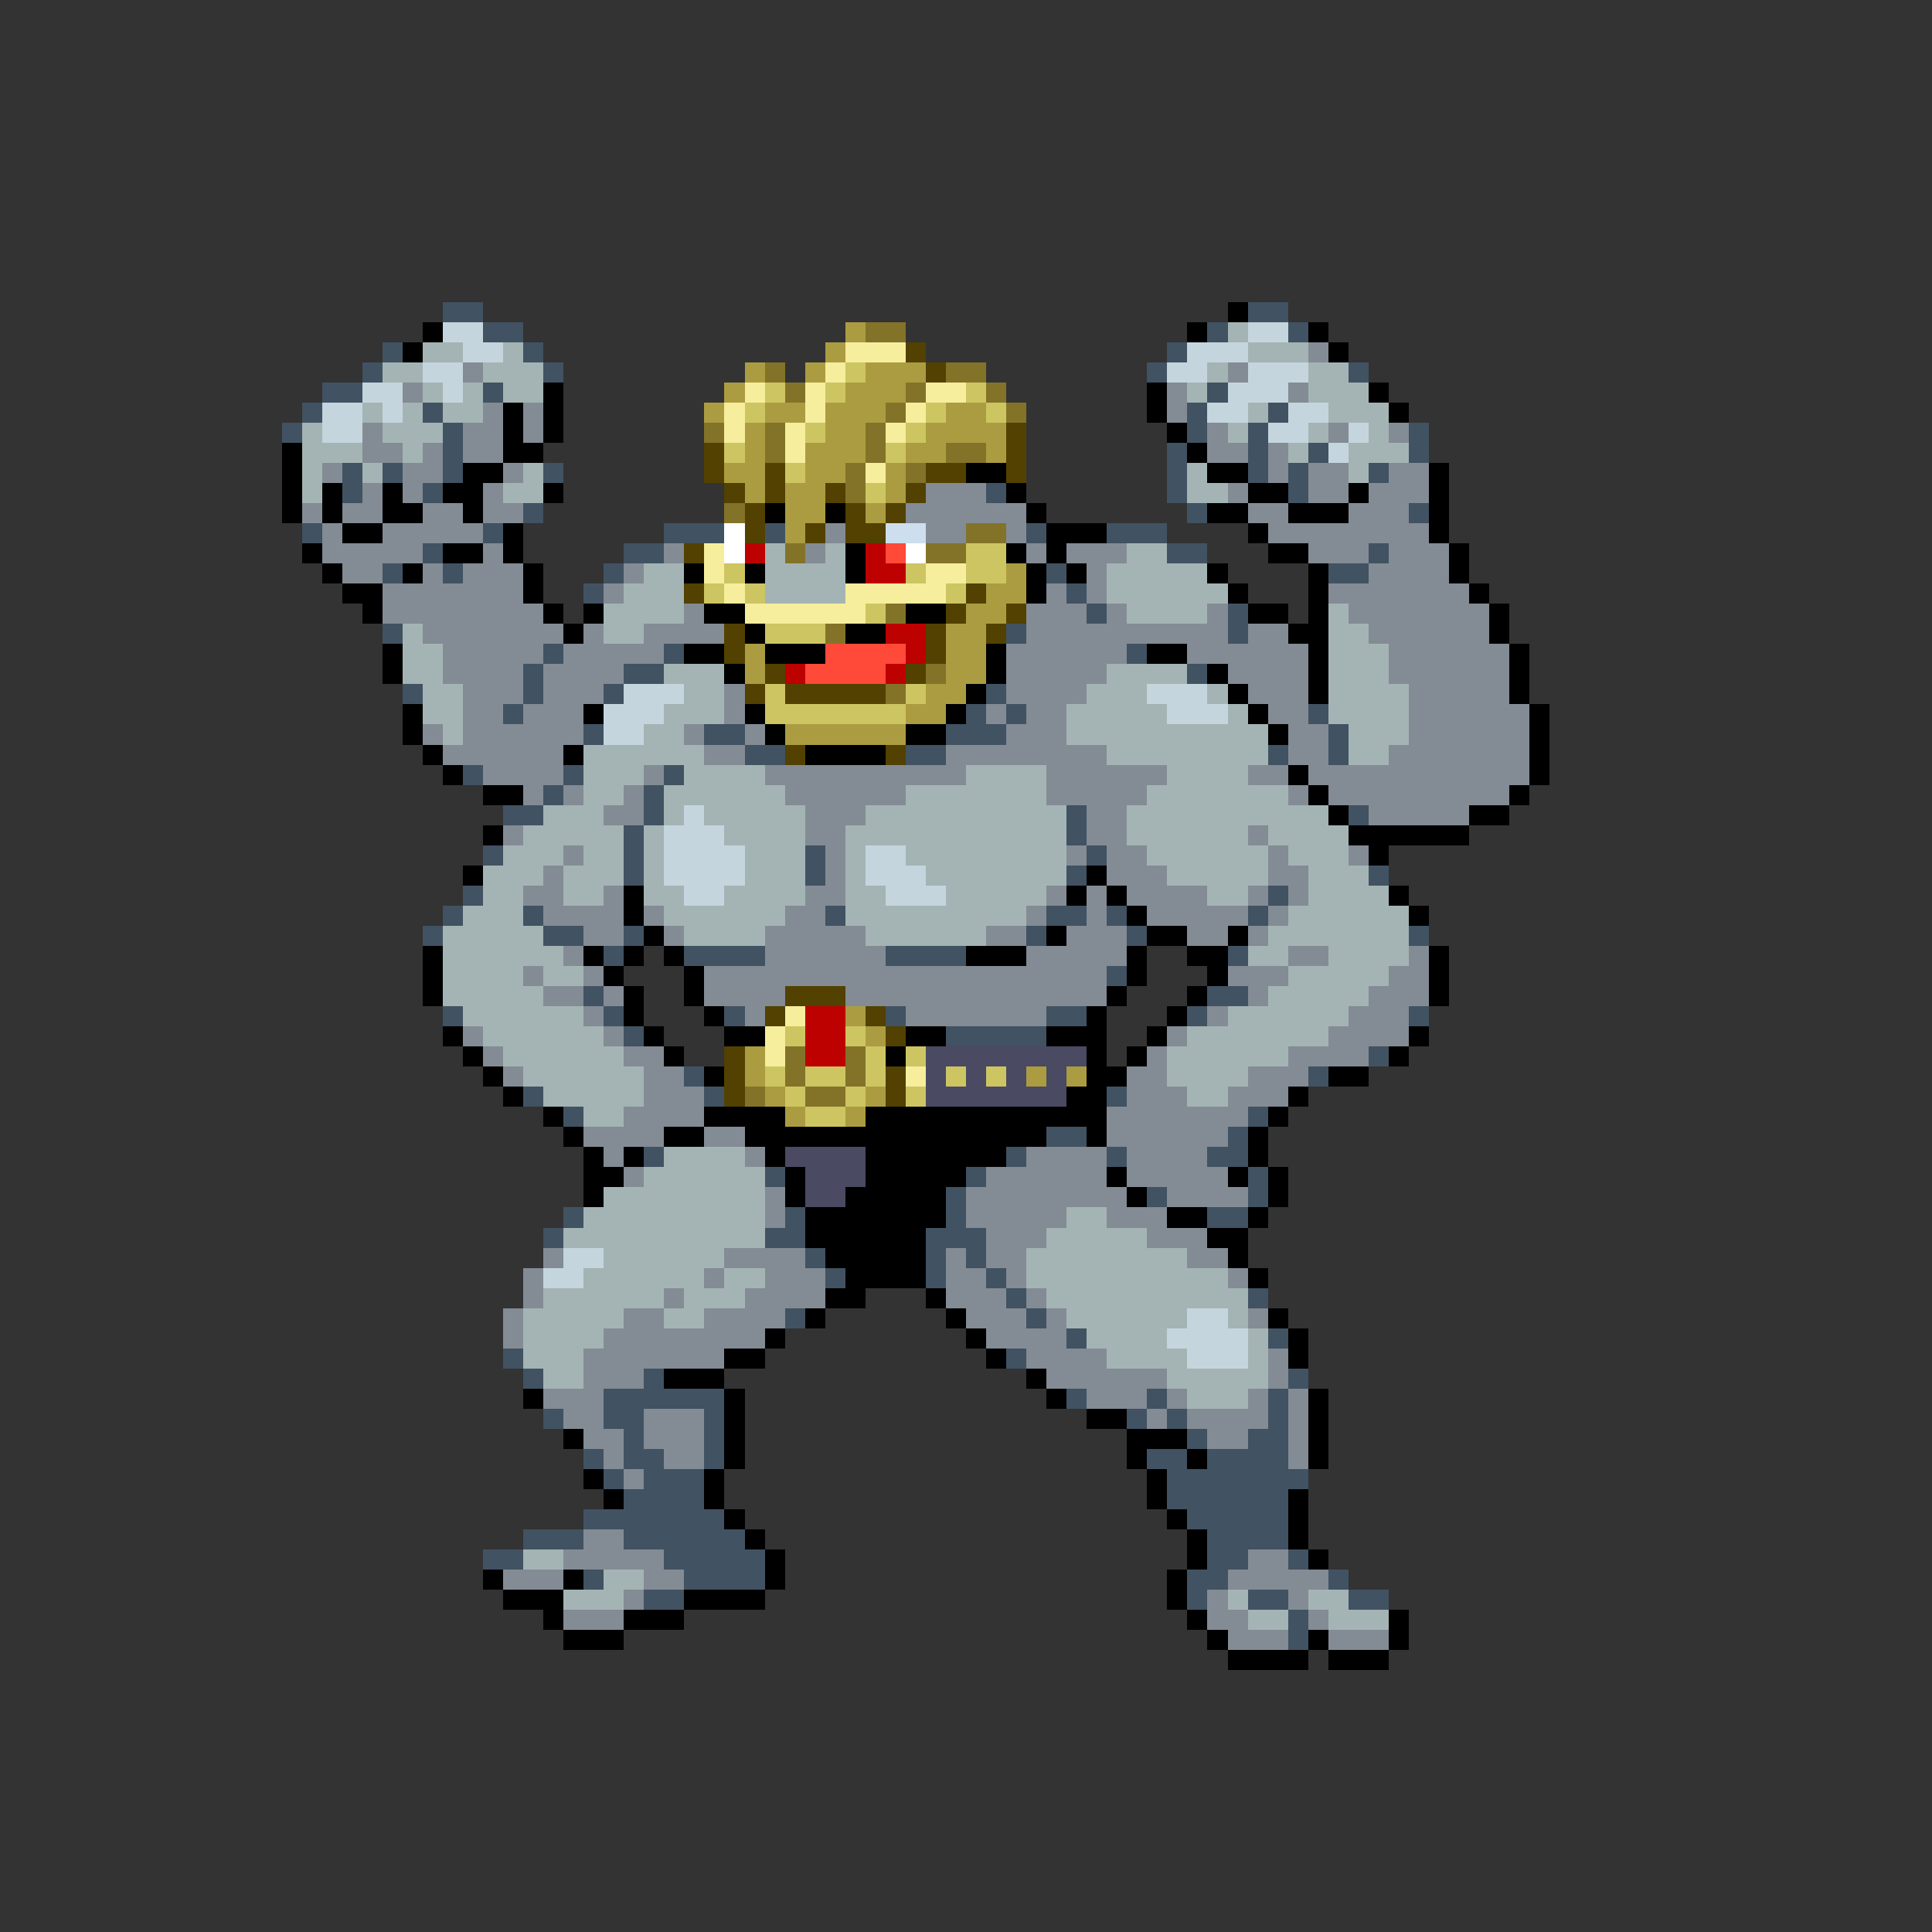 <svg xmlns="http://www.w3.org/2000/svg" viewBox="0 -0.5 96 96" shape-rendering="crispEdges">
<rect x="0" y="-0.5" width="96" height="96" fill="#333333" stroke="none"/>
<path stroke="#415262" d="M22 15h2M62 15h2M24 16h2M60 16h1M64 16h1M19 17h1M26 17h1M58 17h1M18 18h1M27 18h1M57 18h1M67 18h1M16 19h2M24 19h1M60 19h1M15 20h1M21 20h1M59 20h1M63 20h1M14 21h1M22 21h1M59 21h1M62 21h1M70 21h1M22 22h1M58 22h1M62 22h1M65 22h1M70 22h1M17 23h1M19 23h1M22 23h1M27 23h1M58 23h1M62 23h1M64 23h1M68 23h1M17 24h1M21 24h1M49 24h1M58 24h1M64 24h1M26 25h1M59 25h1M70 25h1M15 26h1M24 26h1M33 26h3M38 26h1M51 26h1M55 26h3M21 27h1M31 27h2M58 27h2M68 27h1M19 28h1M22 28h1M30 28h1M52 28h1M66 28h2M29 29h1M53 29h1M54 30h1M61 30h1M19 31h1M50 31h1M61 31h1M27 32h1M33 32h1M56 32h1M26 33h1M31 33h2M59 33h1M20 34h1M26 34h1M30 34h1M49 34h1M25 35h1M48 35h1M50 35h1M65 35h1M29 36h1M35 36h2M47 36h3M66 36h1M37 37h2M45 37h2M63 37h1M66 37h1M23 38h1M28 38h1M33 38h1M27 39h1M32 39h1M25 40h2M32 40h1M53 40h1M67 40h1M31 41h1M53 41h1M24 42h1M31 42h1M40 42h1M54 42h1M31 43h1M40 43h1M53 43h1M68 43h1M23 44h1M63 44h1M22 45h1M26 45h1M41 45h1M52 45h2M55 45h1M62 45h1M21 46h1M27 46h2M31 46h1M51 46h1M56 46h1M70 46h1M30 47h1M34 47h4M44 47h4M61 47h1M55 48h1M29 49h1M60 49h2M22 50h1M30 50h1M36 50h1M44 50h1M52 50h2M59 50h1M70 50h1M31 51h1M47 51h5M68 52h1M34 53h1M65 53h1M26 54h1M35 54h1M55 54h1M28 55h1M62 55h1M52 56h2M61 56h1M32 57h1M50 57h1M55 57h1M60 57h2M38 58h1M48 58h1M62 58h1M47 59h1M57 59h1M62 59h1M28 60h1M39 60h1M47 60h1M60 60h2M27 61h1M38 61h2M46 61h3M40 62h1M46 62h1M48 62h1M41 63h1M46 63h1M49 63h1M50 64h1M62 64h1M39 65h1M51 65h1M53 66h1M63 66h1M25 67h1M50 67h1M26 68h1M32 68h1M64 68h1M30 69h6M53 69h1M57 69h1M63 69h1M27 70h1M30 70h2M35 70h1M56 70h1M58 70h1M63 70h1M31 71h1M35 71h1M59 71h1M62 71h2M29 72h1M31 72h2M35 72h1M57 72h2M60 72h4M30 73h1M32 73h3M58 73h7M31 74h4M58 74h6M29 75h7M59 75h5M26 76h3M31 76h6M60 76h4M24 77h2M33 77h5M60 77h2M64 77h1M29 78h1M34 78h4M59 78h2M66 78h1M32 79h2M59 79h1M62 79h2M67 79h2M64 80h1M64 81h1" />
<path stroke="#000000" d="M61 15h1M21 16h1M59 16h1M65 16h1M20 17h1M66 17h1M27 19h1M57 19h1M68 19h1M25 20h1M27 20h1M57 20h1M69 20h1M25 21h1M27 21h1M58 21h1M14 22h1M25 22h2M59 22h1M14 23h1M23 23h2M48 23h2M60 23h2M71 23h1M14 24h1M16 24h1M19 24h1M22 24h2M27 24h1M50 24h1M62 24h2M67 24h1M71 24h1M14 25h1M16 25h1M19 25h2M23 25h1M38 25h1M41 25h1M51 25h1M60 25h2M64 25h3M71 25h1M17 26h2M25 26h1M52 26h3M62 26h1M71 26h1M15 27h1M22 27h2M25 27h1M42 27h1M50 27h1M52 27h1M63 27h2M72 27h1M16 28h1M20 28h1M26 28h1M34 28h1M37 28h1M42 28h1M51 28h1M53 28h1M60 28h1M65 28h1M72 28h1M17 29h2M26 29h1M51 29h1M61 29h1M65 29h1M73 29h1M18 30h1M27 30h1M29 30h1M35 30h2M45 30h2M62 30h2M65 30h1M74 30h1M28 31h1M37 31h1M42 31h2M64 31h2M74 31h1M19 32h1M34 32h2M38 32h3M49 32h1M57 32h2M65 32h1M75 32h1M19 33h1M36 33h1M49 33h1M60 33h1M65 33h1M75 33h1M48 34h1M61 34h1M65 34h1M75 34h1M20 35h1M29 35h1M37 35h1M47 35h1M62 35h1M76 35h1M20 36h1M38 36h1M45 36h2M63 36h1M76 36h1M21 37h1M28 37h1M40 37h4M76 37h1M22 38h1M64 38h1M76 38h1M24 39h2M65 39h1M75 39h1M66 40h1M73 40h2M24 41h1M67 41h6M68 42h1M23 43h1M54 43h1M31 44h1M53 44h1M55 44h1M69 44h1M31 45h1M56 45h1M70 45h1M32 46h1M52 46h1M57 46h2M61 46h1M21 47h1M29 47h1M31 47h1M33 47h1M48 47h3M56 47h1M59 47h2M71 47h1M21 48h1M30 48h1M34 48h1M56 48h1M60 48h1M71 48h1M21 49h1M31 49h1M34 49h1M55 49h1M59 49h1M71 49h1M31 50h1M35 50h1M54 50h1M58 50h1M22 51h1M32 51h1M36 51h2M45 51h2M52 51h3M57 51h1M70 51h1M23 52h1M33 52h1M44 52h1M54 52h1M56 52h1M69 52h1M24 53h1M35 53h1M54 53h2M66 53h2M25 54h1M53 54h2M64 54h1M27 55h1M35 55h4M43 55h12M63 55h1M28 56h1M33 56h2M37 56h15M54 56h1M62 56h1M29 57h1M31 57h1M38 57h1M43 57h7M62 57h1M29 58h2M39 58h1M43 58h5M55 58h1M61 58h1M63 58h1M29 59h1M39 59h1M42 59h5M56 59h1M63 59h1M40 60h7M58 60h2M62 60h1M40 61h6M60 61h2M41 62h5M61 62h1M42 63h4M62 63h1M41 64h2M46 64h1M40 65h1M47 65h1M63 65h1M38 66h1M48 66h1M64 66h1M36 67h2M49 67h1M64 67h1M33 68h3M51 68h1M26 69h1M36 69h1M52 69h1M65 69h1M36 70h1M54 70h2M65 70h1M28 71h1M36 71h1M56 71h3M65 71h1M36 72h1M56 72h1M59 72h1M65 72h1M29 73h1M35 73h1M57 73h1M30 74h1M35 74h1M57 74h1M64 74h1M36 75h1M58 75h1M64 75h1M37 76h1M59 76h1M64 76h1M38 77h1M59 77h1M65 77h1M24 78h1M28 78h1M38 78h1M58 78h1M25 79h3M34 79h4M58 79h1M27 80h1M31 80h3M59 80h1M69 80h1M28 81h3M60 81h1M65 81h1M69 81h1M61 82h4M66 82h3" />
<path stroke="#c5d5de" d="M22 16h2M62 16h2M23 17h2M59 17h3M21 18h2M58 18h2M62 18h3M18 19h2M22 19h1M61 19h3M16 20h2M19 20h1M60 20h2M64 20h2M16 21h2M63 21h2M67 21h1M66 22h1M31 34h3M57 34h3M30 35h3M58 35h3M30 36h2M34 40h1M33 41h3M33 42h4M43 42h2M33 43h4M43 43h3M34 44h2M44 44h3M28 62h2M27 63h2M59 65h2M58 66h4M59 67h3" />
<path stroke="#ac9c41" d="M42 16h1M41 17h1M37 18h1M40 18h1M43 18h3M36 19h1M42 19h3M35 20h1M38 20h2M41 20h3M47 20h2M37 21h1M41 21h2M46 21h4M37 22h1M40 22h3M45 22h2M49 22h1M36 23h2M40 23h2M44 23h1M37 24h1M39 24h2M44 24h1M39 25h2M43 25h1M39 26h1M50 28h1M49 29h2M48 30h2M47 31h2M37 32h1M47 32h2M37 33h1M47 33h2M46 34h2M45 35h2M39 36h6M42 50h1M43 51h1M37 52h1M37 53h1M51 53h1M53 53h1M38 54h1M43 54h1M39 55h1M42 55h1" />
<path stroke="#837329" d="M43 16h2M38 18h1M47 18h2M39 19h1M45 19h1M49 19h1M44 20h1M50 20h1M35 21h1M38 21h1M43 21h1M38 22h1M43 22h1M47 22h2M42 23h1M45 23h1M42 24h1M36 25h1M48 26h2M39 27h1M46 27h2M44 30h1M41 31h1M46 33h1M44 34h1M39 52h1M42 52h1M39 53h1M42 53h1M37 54h1M40 54h2" />
<path stroke="#a4b4b4" d="M61 16h1M21 17h2M25 17h1M62 17h3M19 18h2M24 18h3M60 18h1M65 18h2M21 19h1M23 19h1M25 19h2M59 19h1M65 19h3M18 20h1M20 20h1M22 20h2M62 20h1M66 20h3M15 21h1M19 21h3M61 21h1M65 21h1M68 21h1M15 22h3M20 22h1M64 22h1M67 22h3M15 23h1M18 23h1M26 23h1M59 23h1M67 23h1M15 24h1M25 24h2M59 24h2M38 27h1M41 27h1M56 27h2M32 28h2M38 28h4M55 28h5M31 29h3M38 29h4M55 29h6M30 30h4M56 30h4M66 30h1M20 31h1M30 31h2M66 31h2M20 32h2M66 32h3M20 33h2M33 33h3M55 33h4M66 33h3M21 34h2M34 34h2M54 34h3M60 34h1M66 34h4M21 35h2M33 35h3M53 35h5M61 35h1M66 35h4M22 36h1M32 36h2M53 36h10M67 36h3M29 37h6M55 37h8M67 37h2M29 38h3M34 38h4M48 38h4M58 38h4M29 39h2M33 39h6M45 39h7M57 39h7M27 40h3M33 40h1M35 40h5M43 40h10M56 40h10M26 41h5M32 41h1M36 41h4M42 41h11M56 41h6M63 41h4M25 42h3M29 42h2M32 42h1M37 42h3M42 42h1M45 42h8M57 42h6M64 42h3M24 43h3M28 43h3M32 43h1M37 43h3M42 43h1M46 43h7M58 43h5M65 43h3M24 44h2M28 44h2M32 44h2M36 44h4M42 44h2M47 44h5M60 44h2M65 44h4M23 45h3M33 45h6M42 45h9M64 45h6M22 46h5M34 46h4M43 46h6M63 46h7M22 47h6M62 47h2M66 47h4M22 48h4M27 48h2M64 48h5M22 49h5M63 49h5M23 50h6M61 50h6M24 51h6M59 51h7M25 52h6M58 52h6M26 53h6M58 53h4M27 54h5M59 54h2M29 55h2M33 57h4M32 58h6M30 59h8M29 60h9M53 60h2M28 61h10M52 61h5M30 62h6M51 62h8M29 63h6M36 63h2M51 63h10M27 64h6M34 64h3M52 64h10M26 65h5M33 65h2M53 65h6M61 65h1M26 66h4M54 66h4M62 66h1M26 67h3M55 67h4M62 67h1M27 68h2M58 68h5M59 69h3M26 77h2M30 78h2M28 79h3M61 79h1M65 79h2M62 80h2M66 80h3" />
<path stroke="#f6ee9c" d="M42 17h3M41 18h1M37 19h1M40 19h1M46 19h2M36 20h1M40 20h1M45 20h1M36 21h1M39 21h1M44 21h1M39 22h1M43 23h1M35 27h1M35 28h1M46 28h2M36 29h1M42 29h5M37 30h6M39 50h1M38 51h1M38 52h1M45 53h1" />
<path stroke="#524100" d="M45 17h1M46 18h1M50 21h1M35 22h1M50 22h1M35 23h1M38 23h1M46 23h2M50 23h1M36 24h1M38 24h1M41 24h1M45 24h1M37 25h1M42 25h1M44 25h1M37 26h1M40 26h1M42 26h2M34 27h1M34 29h1M48 29h1M47 30h1M50 30h1M36 31h1M46 31h1M49 31h1M36 32h1M46 32h1M38 33h1M45 33h1M37 34h1M39 34h5M39 37h1M44 37h1M39 49h3M38 50h1M43 50h1M44 51h1M36 52h1M36 53h1M44 53h1M36 54h1M44 54h1" />
<path stroke="#838b94" d="M65 17h1M23 18h1M61 18h1M20 19h1M58 19h1M64 19h1M24 20h1M26 20h1M58 20h1M18 21h1M23 21h2M26 21h1M60 21h1M66 21h1M69 21h1M18 22h2M21 22h1M23 22h2M60 22h2M63 22h1M16 23h1M20 23h2M25 23h1M63 23h1M65 23h2M69 23h2M18 24h1M20 24h1M24 24h1M46 24h3M61 24h1M65 24h2M68 24h3M15 25h1M17 25h2M21 25h2M24 25h2M45 25h6M62 25h2M67 25h3M16 26h1M19 26h5M41 26h1M46 26h2M50 26h1M63 26h8M16 27h5M24 27h1M33 27h1M40 27h1M51 27h1M53 27h3M65 27h3M69 27h3M17 28h2M21 28h1M23 28h3M31 28h1M54 28h1M68 28h4M19 29h7M30 29h1M52 29h1M54 29h1M66 29h7M19 30h8M34 30h1M51 30h3M55 30h1M60 30h1M67 30h7M21 31h7M29 31h1M32 31h4M51 31h10M62 31h2M68 31h6M22 32h5M28 32h5M50 32h6M59 32h6M69 32h6M22 33h4M27 33h4M50 33h5M61 33h4M69 33h6M23 34h3M27 34h3M36 34h1M50 34h4M62 34h3M70 34h5M23 35h2M26 35h3M36 35h1M49 35h1M51 35h2M63 35h2M70 35h6M21 36h1M23 36h6M34 36h1M37 36h1M50 36h3M64 36h2M70 36h6M22 37h6M35 37h2M47 37h8M64 37h2M69 37h7M24 38h4M32 38h1M38 38h10M52 38h6M62 38h2M65 38h11M26 39h1M28 39h1M31 39h1M39 39h6M52 39h5M64 39h1M66 39h9M30 40h2M40 40h3M54 40h2M68 40h5M25 41h1M40 41h2M54 41h2M62 41h1M28 42h1M41 42h1M53 42h1M55 42h2M63 42h1M67 42h1M27 43h1M41 43h1M55 43h3M63 43h2M26 44h2M30 44h1M40 44h2M52 44h1M54 44h1M56 44h4M62 44h1M64 44h1M27 45h4M32 45h1M39 45h2M51 45h1M54 45h1M57 45h5M63 45h1M29 46h2M33 46h1M38 46h5M49 46h2M53 46h3M59 46h2M62 46h1M28 47h1M38 47h6M51 47h5M64 47h2M70 47h1M26 48h1M29 48h1M35 48h20M61 48h3M69 48h2M27 49h2M30 49h1M35 49h4M42 49h13M62 49h1M68 49h3M29 50h1M37 50h1M45 50h7M60 50h1M67 50h3M23 51h1M30 51h1M58 51h1M66 51h4M24 52h1M31 52h2M57 52h1M64 52h4M25 53h1M32 53h2M56 53h2M62 53h3M32 54h3M56 54h3M61 54h3M31 55h4M55 55h7M29 56h4M35 56h2M55 56h6M30 57h1M37 57h1M51 57h4M56 57h4M31 58h1M49 58h6M56 58h5M38 59h1M48 59h8M58 59h4M38 60h1M48 60h5M55 60h3M49 61h3M57 61h3M27 62h1M36 62h4M47 62h1M49 62h2M59 62h2M26 63h1M35 63h1M38 63h3M47 63h2M50 63h1M61 63h1M26 64h1M33 64h1M37 64h4M47 64h3M51 64h1M25 65h1M31 65h2M35 65h4M48 65h3M52 65h1M62 65h1M25 66h1M30 66h8M49 66h4M29 67h7M51 67h4M63 67h1M29 68h3M52 68h6M63 68h1M27 69h3M54 69h3M58 69h1M62 69h1M64 69h1M28 70h2M32 70h3M57 70h1M59 70h4M64 70h1M29 71h2M32 71h3M60 71h2M64 71h1M30 72h1M33 72h2M64 72h1M31 73h1M29 76h2M28 77h5M62 77h2M25 78h3M32 78h2M61 78h5M31 79h1M60 79h1M64 79h1M28 80h3M60 80h2M65 80h1M61 81h3M66 81h3" />
<path stroke="#cdc562" d="M42 18h1M38 19h1M41 19h1M48 19h1M37 20h1M46 20h1M49 20h1M40 21h1M45 21h1M36 22h1M44 22h1M39 23h1M43 24h1M48 27h2M36 28h1M45 28h1M48 28h2M35 29h1M37 29h1M47 29h1M43 30h1M38 31h3M38 34h1M45 34h1M38 35h7M39 51h1M42 51h1M43 52h1M45 52h1M38 53h1M40 53h2M43 53h1M47 53h1M49 53h1M39 54h1M42 54h1M45 54h1M40 55h2" />
<path stroke="#ffffff" d="M36 26h1M36 27h1M45 27h1" />
<path stroke="#cddeee" d="M44 26h2" />
<path stroke="#bd0000" d="M37 27h1M43 27h1M43 28h2M44 31h2M45 32h1M39 33h1M44 33h1M40 50h2M40 51h2M40 52h2" />
<path stroke="#ff4a39" d="M44 27h1M41 32h4M40 33h4" />
<path stroke="#4a4a62" d="M46 52h8M46 53h1M48 53h1M50 53h1M52 53h1M46 54h7M39 57h4M40 58h3M40 59h2" />
</svg>